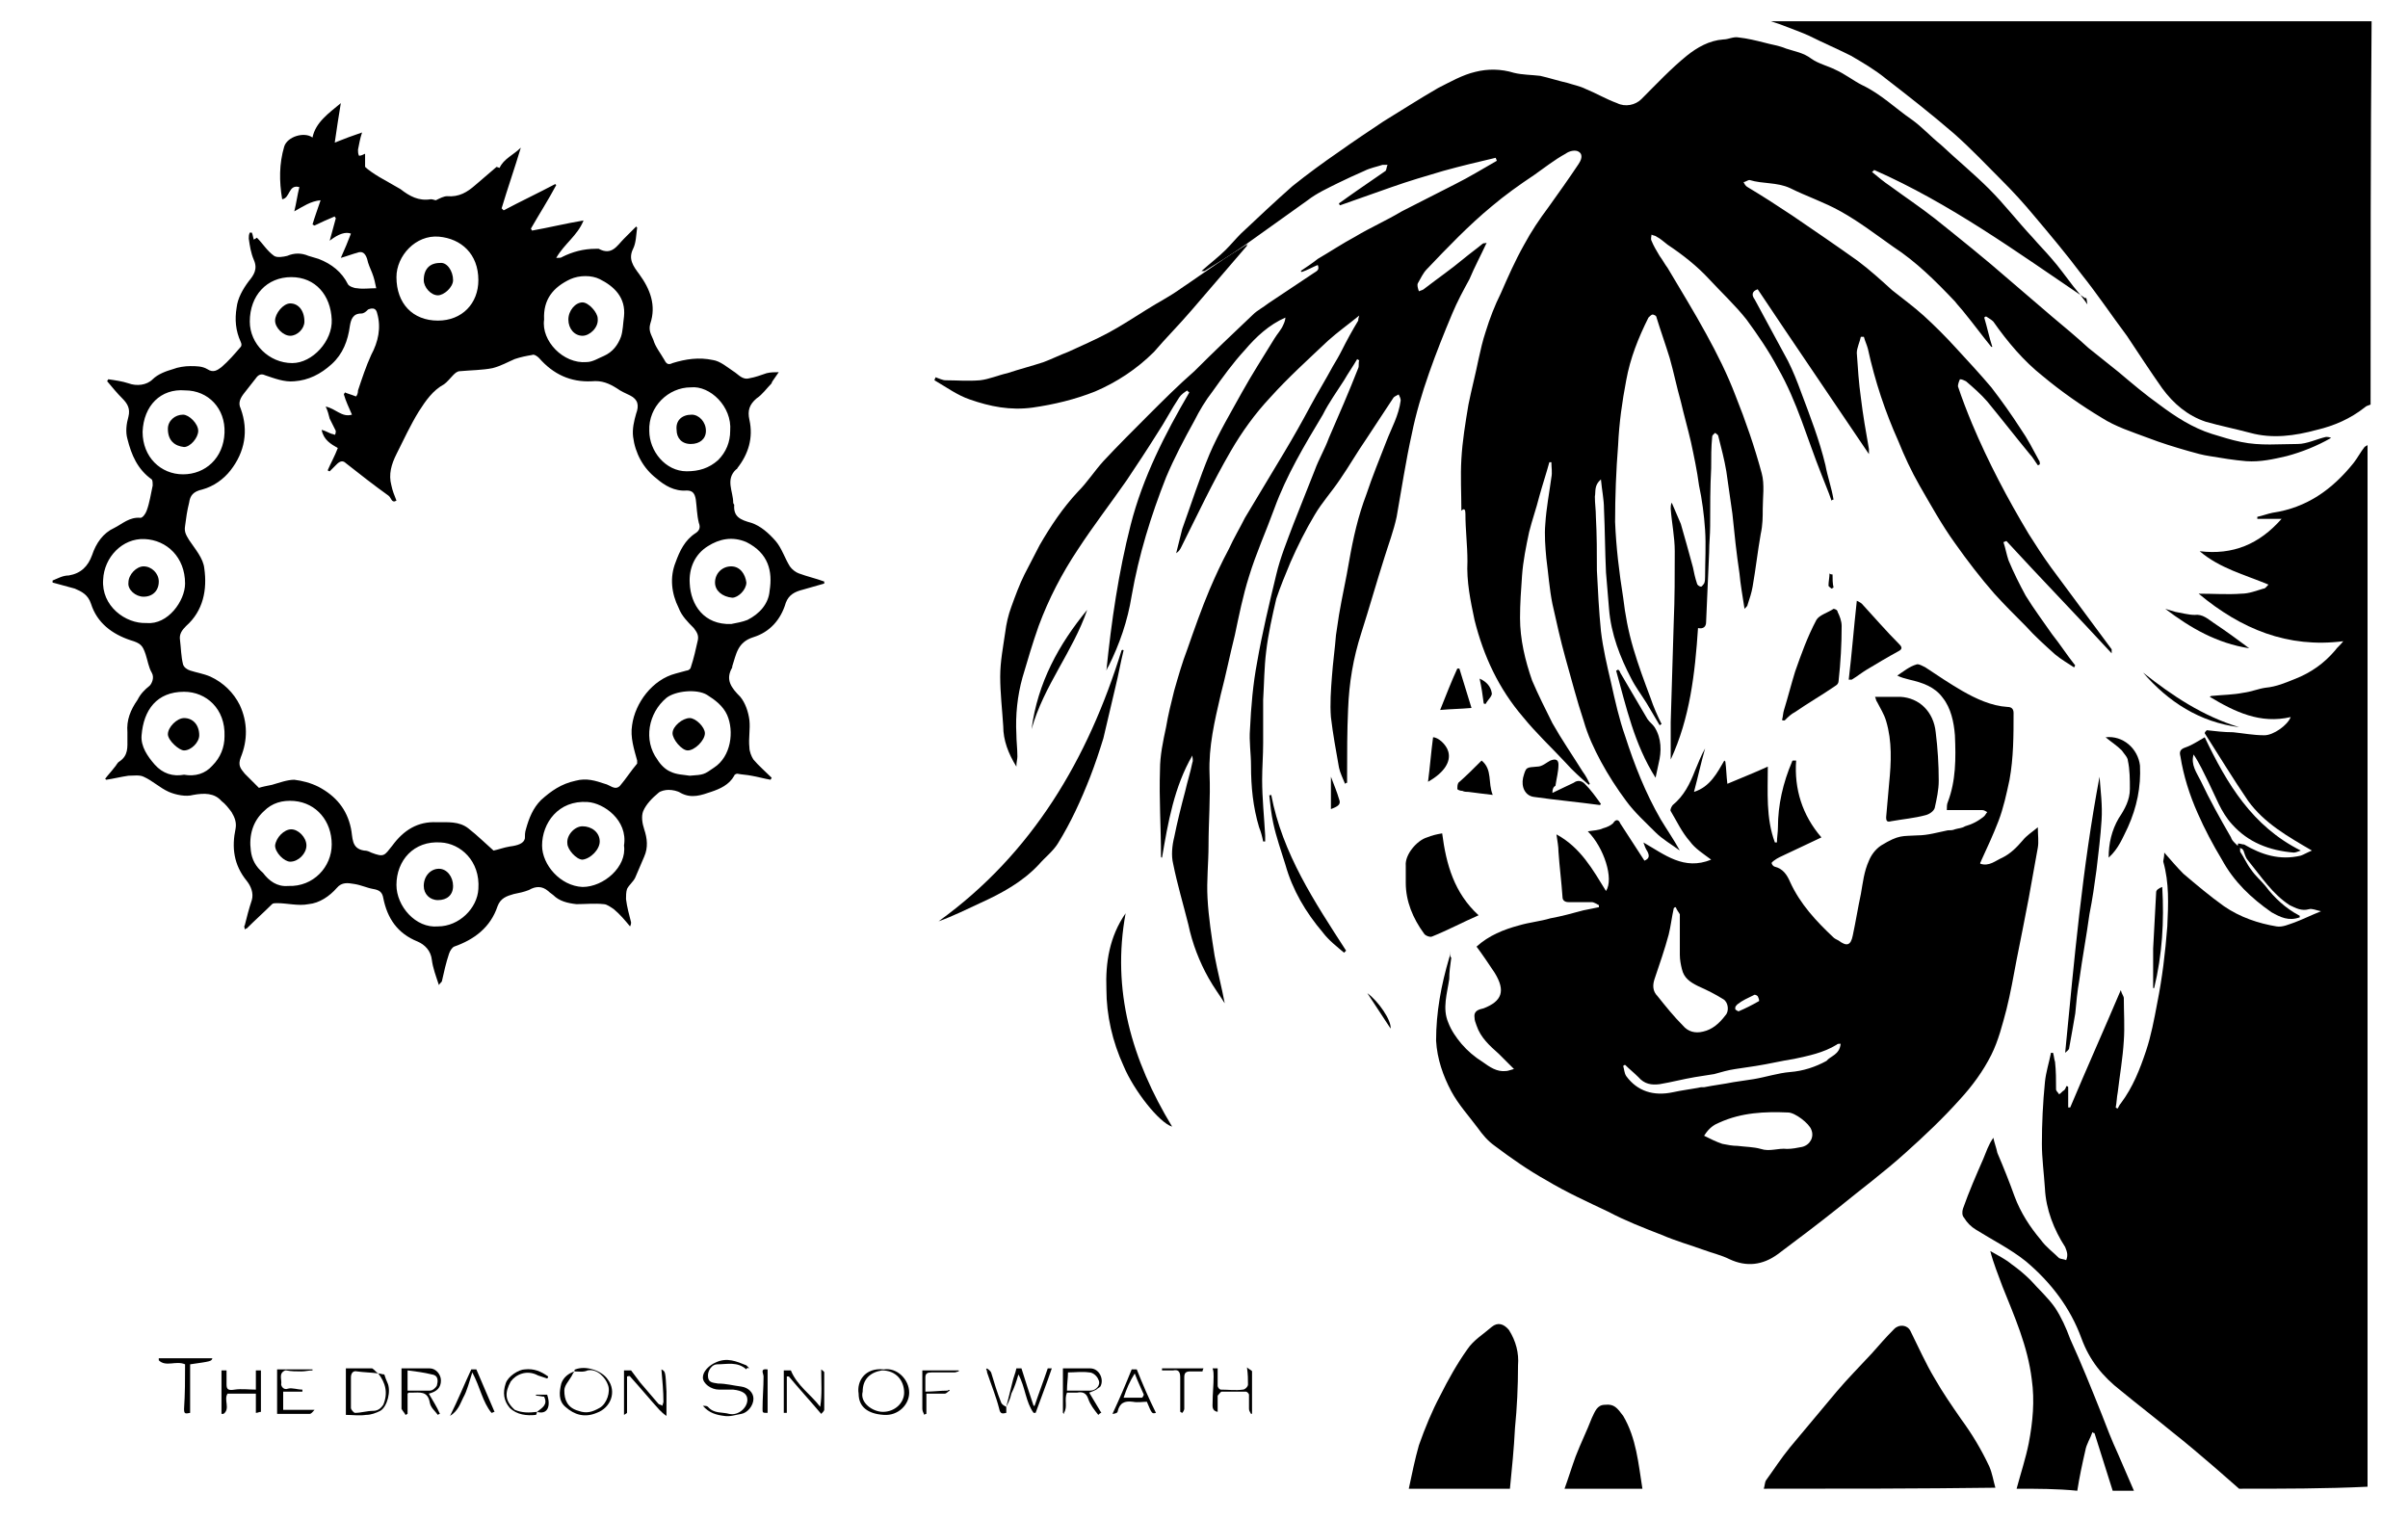 <?xml version="1.0" encoding="utf-8"?>
<!-- Generator: Adobe Illustrator 24.0.2, SVG Export Plug-In . SVG Version: 6.00 Build 0)  -->
<svg version="1.1" id="Слой_1" xmlns="http://www.w3.org/2000/svg" xmlns:xlink="http://www.w3.org/1999/xlink" x="0px" y="0px"
	 viewBox="0 0 238.1 150.2" style="enable-background:new 0 0 238.1 150.2;" xml:space="preserve">
<g>
	<path d="M221.4,147.2c-0.8-0.7-1.6-1.4-2.4-2.1c-1.4-1.2-2.8-2.4-4.2-3.5c-1.7-1.4-3.4-2.7-5.1-4.1c-1.8-1.4-3.1-3-3.9-5.2
		c-1.1-3-3-5.5-5.5-7.6c-1.5-1.2-3.3-2.1-4.9-3.1c-0.5-0.3-0.9-0.7-1.2-1.2c-0.2-0.2-0.2-0.6-0.1-0.9c0.6-1.7,1.3-3.3,2-4.9
		c0.3-0.7,0.5-1.4,1-2.1c0.1,0.5,0.3,1,0.4,1.5c0.6,1.4,1.2,2.9,1.7,4.3c0.6,1.6,1.5,3,2.6,4.3c0.5,0.7,1.2,1.2,1.8,1.8
		c0.2,0.1,0.5,0.1,0.7,0.2c0.2-0.5,0.1-0.8-0.1-1.3c-1.1-1.7-1.9-3.7-2-5.8c-0.1-1.5-0.3-3-0.3-4.4c0-2,0.1-4.1,0.3-6.1
		c0.1-1,0.4-1.9,0.6-2.9c0.1,0,0.2,0,0.2,0c0.1,0.3,0.1,0.6,0.2,0.9c0.1,0.9,0.1,1.8,0.1,2.7c0,0.2,0.2,0.3,0.3,0.5
		c0.2-0.1,0.3-0.3,0.5-0.4c0.1-0.1,0.2-0.3,0.2-0.4c0.1,0,0.2,0,0.2,0.1c0,0.7,0,1.3,0,2c0.1,0,0.1,0,0.2,0c1.6-3.8,3.3-7.6,5-11.6
		c0.1,0.4,0.3,0.6,0.3,0.8c0,1.4,0.1,2.8,0,4.2c-0.1,1.7-0.4,3.4-0.6,5.1c-0.1,0.5-0.1,1-0.2,1.5c0,0,0.1,0.1,0.2,0.1
		c0.1-0.2,0.2-0.4,0.3-0.5c1.2-1.6,1.9-3.4,2.5-5.2c0.5-1.5,0.8-3.1,1.1-4.7c0.5-2.5,0.8-5,1-7.6c0.1-2.2,0.2-4.3-0.4-6.4
		c0-0.2,0.1-0.4,0.1-0.9c0.7,0.8,1.3,1.5,1.9,2.1c1.3,1.1,2.6,2.2,4,3.2c1.6,1.1,3.4,1.7,5.2,2c0.6,0.1,1.2-0.2,1.8-0.4
		c0.8-0.3,1.6-0.7,2.6-1.1c-0.5-0.1-0.9-0.3-1.2-0.2c-0.7,0.2-1.3-0.1-1.9-0.4c-1.7-1.1-2.8-2.8-4.1-4.4c-0.2-0.2-0.3-0.5-0.4-0.8
		c-0.1-0.4-0.3-0.5-0.7-0.4l0,0c0-0.2,0.1-0.3,0.1-0.5c0.2,0,0.4,0.1,0.6,0.1c1.7,1,3.5,1.6,5.6,1.1c0.3-0.1,0.6-0.3,1.1-0.5
		c-2.4-1.4-4.7-2.7-6.3-4.9c-1.5-2.2-2.9-4.5-4.3-6.7c0-0.1,0.1-0.2,0.2-0.3c0.9,0.1,1.7,0.2,2.6,0.2c1,0.1,2,0.3,3.1,0.3
		c0.9,0,2.3-1,2.6-1.8c-3,0.7-5.5-0.5-8-2c0.1-0.1,0.2-0.1,0.3-0.1c1-0.1,2-0.1,3-0.3c0.8-0.1,1.5-0.4,2.2-0.5c1.1-0.1,2-0.5,3-0.9
		c1.5-0.6,2.8-1.5,3.9-2.8c0.2-0.3,0.5-0.5,0.8-0.9c-5.5,0.7-10.1-1.2-14.3-4.7c1.5,0,2.9,0.1,4.2,0c0.8,0,1.5-0.3,2.2-0.5
		c0.2,0,0.3-0.2,0.5-0.4c-2.4-1-4.8-1.6-6.8-3.3c3.3,0.4,5.9-0.7,8.1-3.2c-0.8,0-1.6,0-2.4,0c0-0.1,0-0.1,0-0.2
		c0.5-0.1,1-0.3,1.5-0.4c3.4-0.5,5.9-2.3,8-4.9c0.4-0.5,0.7-1.1,1.1-1.6c0.1-0.1,0.2-0.1,0.3-0.2c0,34.3,0,68.6,0,103
		C230,147.2,225.7,147.2,221.4,147.2z"/>
	<path d="M234.4,40c-0.2,0.1-0.4,0.1-0.6,0.3c-1.4,1.1-3,1.8-4.7,2.2c-2.2,0.6-4.4,0.9-6.6,0.3c-1.5-0.4-3-0.7-4.4-1.1
		c-1.8-0.6-3.2-1.8-4.3-3.3c-1.2-1.7-2.3-3.4-3.5-5.2c-1.5-2-2.9-4.1-4.5-6.1c-1.5-2-3.1-3.9-4.7-5.8c-1-1.2-2-2.3-3.1-3.4
		c-1.6-1.6-3.1-3.2-4.8-4.7c-2.2-1.9-4.5-3.7-6.7-5.4c-1.1-0.9-2.3-1.6-3.5-2.3c-1.4-0.7-2.8-1.3-4.2-2c-0.9-0.4-1.8-0.7-2.8-1.1
		c-0.3-0.1-0.6-0.2-0.9-0.3c19.8,0,39.6,0,59.4,0C234.4,14.9,234.4,27.5,234.4,40z"/>
	<path d="M174.4,147.2c0.1-0.3,0.1-0.6,0.2-0.8c0.8-1.1,1.5-2.2,2.4-3.3c1.5-1.8,3.1-3.7,4.6-5.5c1.1-1.3,2.3-2.5,3.5-3.8
		c0.7-0.8,1.4-1.6,2.2-2.4c0.5-0.5,1.3-0.4,1.6,0.2c0.8,1.6,1.5,3.2,2.4,4.7c0.8,1.4,1.7,2.7,2.6,4c1.1,1.5,2,3,2.8,4.7
		c0.3,0.7,0.4,1.4,0.6,2.1C189.7,147.2,182.1,147.2,174.4,147.2z"/>
	<path d="M199.4,147.2c0.4-1.5,0.9-3,1.2-4.5c0.4-2.1,0.6-4.2,0.3-6.3c-0.4-3.3-1.7-6.2-2.9-9.2c-0.4-1.1-0.9-2.3-1.2-3.5
		c0.7,0.4,1.5,0.8,2.1,1.3c0.7,0.5,1.3,1,1.9,1.6c0.8,0.9,1.7,1.7,2.4,2.7c0.6,0.9,1.1,2,1.5,3.1c1.1,2.4,2.1,4.9,3.1,7.4
		c0.5,1.3,1,2.6,1.6,3.9c0.5,1.2,1.1,2.5,1.6,3.7c-0.7,0-1.4,0-2.1,0c-0.6-1.9-1.2-3.8-1.8-5.7c-0.1,0-0.1,0-0.2-0.1
		c-0.2,0.6-0.6,1.2-0.7,1.8c-0.3,1.3-0.6,2.7-0.8,4C203.4,147.2,201.4,147.2,199.4,147.2z"/>
	<path d="M139.3,147.2c0.3-1.4,0.6-2.9,1-4.3c0.6-1.7,1.3-3.4,2.1-4.9c0.8-1.6,1.7-3.2,2.7-4.6c0.6-0.9,1.6-1.5,2.4-2.2
		c0.6-0.5,1.2-0.3,1.7,0.3c0.7,1.1,1,2.3,0.9,3.5c0,2.1-0.1,4.2-0.3,6.2c-0.1,2-0.3,4-0.5,6C146,147.2,142.7,147.2,139.3,147.2z"/>
	<path d="M154.7,147.2c0.4-1.1,0.7-2.1,1.1-3.2c0.5-1.3,1.1-2.5,1.6-3.8c0.3-0.6,0.5-1.3,1.3-1.3c0.9-0.1,1.2,0.3,1.8,1.1
		c1.3,2.2,1.5,4.7,1.9,7.2C159.8,147.2,157.3,147.2,154.7,147.2z"/>
	<path d="M206.2,29.5c-6.8-4.6-13.4-9.4-20.9-12.7c0,0.1-0.1,0.1-0.2,0.2c0.6,0.5,1.2,1,1.8,1.4c1.5,1.1,3,2.1,4.4,3.2
		c2.5,2,5,4,7.4,6.1c1.4,1.2,2.8,2.4,4.2,3.6c1.2,1,2.4,2,3.6,3.1c1,0.8,2,1.6,3,2.4c1.3,1.1,2.6,2.2,4,3.2c1.6,1.2,3.3,2.3,5.2,2.9
		c1,0.3,1.9,0.6,2.9,0.8c1.9,0.4,3.8,0.2,5.6,0.2c0.9,0,1.9-0.5,2.8-0.7c0.1,0,0.3,0,0.5,0.1c-1.4,0.8-2.9,1.4-4.4,1.8
		c-1.3,0.3-2.6,0.6-4,0.5c-1.2-0.1-2.4-0.3-3.6-0.5c-0.7-0.1-1.4-0.3-2.1-0.5c-1.4-0.4-2.7-0.8-4-1.3c-1.6-0.6-3.2-1.1-4.6-2
		c-2-1.2-4-2.6-5.8-4.1c-1.9-1.5-3.5-3.4-4.9-5.4c-0.2-0.2-0.4-0.3-0.7-0.5c-0.1,0-0.1,0-0.2,0.1c0.3,1,0.5,2,0.8,2.9
		c0,0-0.1,0-0.1,0c-0.9-1.1-1.7-2.2-2.6-3.3c-0.3-0.4-0.7-0.8-1-1.2c-1.9-2-3.8-3.9-6.1-5.4c-1.7-1.2-3.4-2.5-5.2-3.5
		c-1.6-0.9-3.4-1.5-5-2.3c-1.3-0.6-2.7-0.4-4-0.8c-0.2,0-0.4,0.2-0.6,0.2c0.1,0.2,0.2,0.4,0.4,0.5c1.5,0.9,2.9,1.8,4.4,2.8
		c2.2,1.5,4.4,3,6.5,4.5c1.2,0.9,2.3,1.9,3.4,2.9c1,0.8,2.1,1.6,3.1,2.5c1.1,1,2.2,2.1,3.2,3.2c1.2,1.3,2.4,2.6,3.5,3.9
		c1,1.3,2,2.7,2.9,4.1c0.7,1,1.2,2,1.8,3.1c0.1,0.1,0.1,0.3,0.1,0.4c0,0-0.1,0.1-0.2,0.1c-0.3-0.4-0.5-0.8-0.8-1.1
		c-1.4-1.7-2.8-3.5-4.2-5.2c-0.6-0.7-1.4-1.4-2.1-2c-0.2-0.1-0.4-0.2-0.6-0.2c-0.1,0.2-0.2,0.5-0.2,0.7c0.4,1.2,0.9,2.5,1.4,3.7
		c1.6,3.8,3.5,7.4,5.6,10.9c0.7,1.1,1.4,2.2,2.2,3.3c2,2.7,4,5.4,6,8.1c0,0,0,0.1,0,0.4c-3.5-3.8-7-7.4-10.4-11.1
		c-0.1,0-0.2,0.1-0.3,0.1c0.2,0.6,0.3,1.2,0.5,1.8c0.5,1.2,1.1,2.4,1.7,3.5c0.8,1.3,1.7,2.5,2.6,3.8c0.8,1,1.5,2.1,2.3,3.1
		c0,0-0.1,0.1-0.1,0.2c-0.6-0.4-1.3-0.8-1.9-1.3c-1-0.9-2-1.8-2.9-2.8c-1.1-1.1-2.1-2.1-3.1-3.2c-1.4-1.6-2.7-3.3-3.9-5
		c-1.3-1.8-2.4-3.8-3.5-5.7c-0.8-1.4-1.5-2.9-2.1-4.4c-1.3-2.9-2.3-5.9-3-9.1c-0.1-0.4-0.3-0.8-0.4-1.2c-0.1,0-0.2,0-0.3,0
		c-0.1,0.5-0.4,1.1-0.4,1.6c0.1,1.5,0.2,3,0.4,4.4c0.2,1.7,0.5,3.4,0.8,5.1c0,0.1,0,0.2,0,0.5c-3.7-5.5-7.4-10.9-11-16.3
		c-0.6,0.2-0.6,0.6-0.3,1c1.1,2,2.2,4.1,3.3,6.1c0.5,1,0.9,2,1.3,3.1c0.9,2.4,1.8,4.7,2.4,7.2c0.2,1.1,0.6,2.2,0.8,3.4
		c-0.1,0-0.1,0-0.2,0.1c-0.3-0.9-0.7-1.8-1-2.6c-1.4-3.5-2.4-7.2-4.3-10.5c-0.9-1.7-2-3.3-3.1-4.8c-1.1-1.4-2.5-2.7-3.7-4
		c-1.2-1.3-2.6-2.4-4.1-3.4c-0.4-0.3-0.7-0.6-1.1-0.8c-0.1-0.1-0.3-0.1-0.5-0.2c0,0.2-0.1,0.4,0,0.6c0.2,0.5,0.5,1,0.8,1.5
		c0.3,0.4,0.5,0.8,0.8,1.2c1.3,2.2,2.6,4.3,3.8,6.5c1.1,2,2.1,4,2.9,6.1c1,2.5,1.9,5.1,2.6,7.7c0.3,1.1,0.1,2.4,0.1,3.5
		c0,0.8,0,1.6-0.2,2.5c-0.3,1.7-0.5,3.5-0.8,5.2c-0.1,0.6-0.3,1.2-0.5,1.8c0,0.1-0.1,0.2-0.3,0.4c-0.2-1.3-0.4-2.4-0.5-3.5
		c-0.3-2-0.5-3.9-0.7-5.9c-0.2-1.4-0.4-2.8-0.6-4.2c-0.2-1.2-0.5-2.3-0.8-3.5c0-0.1-0.2-0.2-0.3-0.3c-0.1,0.1-0.3,0.2-0.3,0.4
		c-0.1,1-0.1,2-0.1,3.1c-0.1,1.9-0.1,3.8-0.1,5.7c0,0.9-0.1,1.7-0.1,2.6c-0.1,2.3-0.2,4.6-0.3,6.9c0,0.5-0.3,0.7-0.8,0.6
		c-0.3,4.5-0.8,8.9-2.7,13c0-1.2,0-2.5,0-3.7c0.1-3.3,0.2-6.6,0.3-9.9c0.1-2.3,0.1-4.6,0.1-7c0-1.4-0.3-2.8-0.4-4.2
		c0-0.2,0-0.4,0.1-0.6c0.3,0.7,0.6,1.4,0.9,2.1c0.4,1.4,0.8,2.8,1.2,4.3c0.1,0.5,0.2,1,0.4,1.6c0,0.1,0.2,0.3,0.4,0.3
		c0.1,0,0.2-0.2,0.3-0.3c0.1-0.2,0.1-0.5,0.1-0.7c0-1.5,0.1-3.1,0-4.6c-0.1-1.5-0.3-3-0.6-4.4c-0.2-1.5-0.5-2.9-0.8-4.3
		c-0.3-1.3-0.7-2.7-1-4c-0.4-1.4-0.7-2.9-1.1-4.3c-0.4-1.3-0.9-2.7-1.3-4c0-0.2-0.3-0.3-0.4-0.3c-0.1,0-0.3,0.2-0.4,0.3
		c-1,2-1.8,4-2.2,6.2c-0.4,2.1-0.7,4.2-0.8,6.4c-0.2,2.5-0.3,5.1-0.3,7.6c0.1,2.5,0.4,5,0.8,7.5c0.2,1.7,0.5,3.3,1,5
		c0.5,1.7,1.1,3.3,1.7,4.9c0.3,0.9,0.7,1.8,1.1,2.6c-0.1,0-0.1,0.1-0.2,0.1c-0.4-0.7-0.9-1.5-1.3-2.2c-0.5-0.8-1.1-1.6-1.5-2.4
		c-1.1-2.1-2-4.4-2.2-6.9c-0.1-1.2-0.2-2.4-0.3-3.6c-0.1-2.1-0.1-4.2-0.2-6.3c0-0.9-0.2-1.8-0.3-2.9c-0.7,0.6-0.5,1.2-0.6,1.7
		c0,0.7,0.1,1.3,0.1,2c0.1,1.8,0.1,3.6,0.1,5.3c0.1,2,0.2,4,0.4,6c0.2,1.7,0.6,3.4,1,5.1c0.4,1.8,0.8,3.6,1.4,5.3
		c0.9,2.8,2,5.6,3.5,8.2c0.6,1,1.3,2,1.9,3.1c-0.8-0.6-1.7-1.1-2.4-1.8c-1-1-2.1-2-2.9-3.1c-0.9-1.2-1.8-2.6-2.5-3.9
		c-0.7-1.3-1.3-2.6-1.7-4c-0.7-2.1-1.2-4.1-1.8-6.2c-0.5-1.8-0.9-3.6-1.3-5.4c-0.3-1.5-0.4-3-0.6-4.5c-0.1-1.1-0.2-2.3-0.1-3.4
		c0.1-1.6,0.4-3.1,0.6-4.6c0.1-0.5,0-1,0-1.5c-0.1,0-0.1,0-0.2,0c-0.3,1.1-0.7,2.3-1,3.4c-0.3,1.2-0.7,2.3-1,3.5
		c-0.3,1.4-0.6,2.9-0.7,4.3c-0.1,1.4-0.2,2.8-0.2,4.2c0,2.1,0.5,4.2,1.2,6.2c0.6,1.4,1.3,2.8,2,4.2c0.9,1.6,2,3.2,3,4.8
		c0.3,0.4,0.5,0.8,0.7,1.2c0,0-0.1,0.1-0.1,0.1c-0.8-0.7-1.6-1.4-2.3-2.2c-1.4-1.5-2.9-2.9-4.2-4.5c-2.4-2.8-3.9-6-4.8-9.6
		c-0.4-1.9-0.8-3.8-0.7-5.8c0-1.6-0.2-3.1-0.2-4.7c0-0.4-0.1-0.6-0.4-0.3c0-1.7-0.1-3.4,0-5.1c0.1-1.8,0.4-3.6,0.7-5.4
		c0.3-1.5,0.7-3,1-4.5c0.2-0.9,0.4-1.8,0.7-2.7c0.4-1.3,0.9-2.6,1.5-3.8c0.7-1.6,1.4-3.2,2.3-4.8c0.7-1.3,1.5-2.5,2.4-3.7
		c1-1.4,2-2.8,3-4.3c0.2-0.3,0.5-0.9,0-1.2c-0.3-0.2-0.9-0.1-1.3,0.2c-1.1,0.6-2.1,1.4-3.1,2.1c-1.5,1-2.9,2-4.2,3.1
		c-2.3,1.9-4.4,4.1-6.4,6.2c-0.4,0.4-0.6,0.9-0.9,1.4c-0.1,0.2,0,0.5,0.1,0.8c0.2-0.1,0.4-0.1,0.6-0.3c1.3-1,2.6-1.9,3.8-2.9
		c0.6-0.5,1.3-1,1.9-1.5c0.1-0.1,0.2,0,0.4-0.1c-0.6,1.3-1.2,2.4-1.7,3.6c-0.6,1.1-1.2,2.2-1.7,3.4c-0.8,1.9-1.6,3.9-2.3,5.9
		c-0.7,2-1.3,4-1.7,6c-0.6,2.7-1,5.4-1.5,8.2c-0.3,1.4-0.8,2.7-1.2,4c-0.8,2.5-1.5,5-2.3,7.5c-0.8,2.5-1.2,4.9-1.3,7.5
		c-0.1,2.2-0.1,4.4-0.1,6.6c0,0.2,0,0.5,0,0.7c-0.1,0-0.1,0-0.2,0.1c-0.2-0.5-0.5-1.1-0.6-1.6c-0.3-1.7-0.6-3.3-0.8-5
		c-0.1-1.3,0-2.7,0.1-4c0.1-1.4,0.3-2.8,0.4-4.1c0.1-0.7,0.2-1.3,0.3-2c0.3-1.8,0.7-3.5,1-5.3c0.4-2.3,0.9-4.5,1.7-6.6
		c0.6-1.8,1.3-3.5,2-5.3c0.5-1.3,1.2-2.5,1.4-4c0-0.2-0.1-0.4-0.2-0.6c-0.2,0.1-0.4,0.2-0.5,0.3c-0.9,1.4-1.8,2.7-2.7,4.1
		c-0.9,1.3-1.7,2.7-2.6,4c-0.8,1.2-1.8,2.3-2.5,3.5c-0.9,1.5-1.7,3.1-2.4,4.7c-0.5,1.2-1,2.4-1.4,3.6c-0.4,1.7-0.8,3.5-1,5.2
		c-0.2,1.6-0.2,3.2-0.3,4.8c0,1.4,0,2.9,0,4.3c0,1.2-0.1,2.4-0.1,3.6c0,1.8,0.2,3.7,0.3,5.5c0,0.2,0,0.4,0,0.6c-0.1,0-0.1,0-0.2,0
		c-0.1-0.5-0.2-0.9-0.4-1.4c-0.6-2-0.8-4-0.8-6.1c0-1.2-0.2-2.4-0.1-3.6c0.1-2.2,0.3-4.5,0.7-6.6c0.5-2.9,1.2-5.8,1.9-8.7
		c0.4-1.7,1.1-3.4,1.7-5c0.7-1.8,1.4-3.5,2.1-5.3c0.4-1.1,1-2.1,1.4-3.2c1-2.3,2-4.6,2.9-6.9c0.1-0.2,0-0.5,0.1-0.8
		c-0.1,0-0.1,0-0.2-0.1c-0.4,0.7-0.9,1.4-1.3,2.1c-0.7,1.1-1.5,2.2-2.1,3.4c-1.8,3-3.6,6-4.8,9.3c-0.8,2.2-1.8,4.4-2.5,6.7
		c-0.6,1.9-1,3.9-1.4,5.8c-0.5,2-0.9,4-1.4,5.9c-0.6,2.6-1.2,5.1-1.1,7.8c0.1,2.4-0.1,4.7-0.1,7.1c0,1.7-0.2,3.5-0.1,5.2
		c0.1,1.9,0.4,3.8,0.7,5.7c0.3,1.6,0.7,3.1,1,4.7c-0.5-0.8-1.1-1.6-1.6-2.5c-0.9-1.6-1.6-3.4-2-5.3c-0.5-2-1.1-4-1.5-6
		c-0.2-0.8-0.1-1.8,0.1-2.6c0.3-1.5,0.7-3.1,1.1-4.6c0.2-0.9,0.5-1.8,0.7-2.8c0.1-0.2,0-0.5,0-0.7c-1.8,3.1-2.4,6.6-3,10.1
		c-0.1,0-0.1-0.1-0.1-0.1c0-2.9-0.2-5.7-0.1-8.6c0-1.4,0.3-2.8,0.6-4.2c0.2-1.2,0.5-2.4,0.8-3.6c0.4-1.4,0.8-2.8,1.3-4.1
		c0.7-2,1.4-4,2.2-5.9c0.6-1.4,1.2-2.7,1.9-4c0.5-1.1,1.1-2.1,1.6-3.1c1.3-2.2,2.6-4.3,3.9-6.5c0.9-1.5,1.8-3.1,2.6-4.6
		c0.7-1.3,1.5-2.6,2.2-3.9c0.3-0.5,0.6-1,0.9-1.6c0.5-1,1-1.9,1.6-2.9c0-0.1,0-0.2,0.1-0.5c-1.1,0.9-2.1,1.6-3.1,2.5
		c-1.9,1.8-3.9,3.6-5.7,5.6c-1.5,1.6-2.8,3.4-3.9,5.3c-1.8,3.1-3.3,6.3-4.9,9.5c-0.1,0.2-0.2,0.4-0.5,0.6c0.2-0.8,0.4-1.6,0.6-2.4
		c0.9-2.5,1.7-5,2.7-7.4c0.9-2.1,2.1-4.1,3.2-6.1c1-1.8,2.1-3.5,3.2-5.3c0.3-0.5,0.7-0.9,0.9-1.4c0.1-0.2,0.2-0.5,0.2-0.7
		c-1.6,0.7-2.9,1.9-4,3.2c-1.2,1.3-2.2,2.7-3.2,4.1c-0.7,0.9-1.3,1.9-1.8,2.9c-1,1.8-2,3.7-2.8,5.6c-1.5,3.8-2.7,7.7-3.4,11.7
		c-0.4,2.5-1.2,4.8-2.3,7c-0.1,0.1-0.1,0.2-0.2,0.4c0.5-4.9,1.2-9.7,2.4-14.4c1.2-4.7,3.4-9,5.8-13.1c-0.1-0.1-0.2-0.1-0.2-0.2
		c-0.3,0.2-0.6,0.4-0.8,0.7c-0.8,1.2-1.4,2.4-2.2,3.6c-1,1.6-2,3.1-3,4.6c-1.6,2.3-3.3,4.5-4.8,6.8c-1.6,2.4-2.9,4.9-3.9,7.6
		c-0.6,1.7-1.1,3.4-1.6,5.1c-0.5,1.8-0.7,3.7-0.6,5.6c0,0.7,0.1,1.4,0.1,2.2c0,0.3-0.1,0.5-0.1,1c-0.8-1.3-1.3-2.6-1.3-4
		c-0.1-1.6-0.3-3.3-0.3-4.9c0-1.5,0.3-3,0.5-4.4c0.1-0.8,0.3-1.7,0.6-2.5c0.4-1.1,0.8-2.2,1.3-3.2c0.5-1,1-1.9,1.5-2.9
		c1.1-1.9,2.3-3.7,3.8-5.3c0.9-0.9,1.6-2,2.5-3c1.4-1.5,2.9-3,4.4-4.5c1.5-1.5,3-3,4.6-4.4c1.9-1.9,3.9-3.8,5.8-5.6
		c0.4-0.4,1-0.7,1.5-1.1c1.5-1,3-2,4.5-3c0.3-0.2,0.6-0.3,0.4-0.8c-0.5,0.2-1,0.5-1.6,0.7c0,0,0-0.1-0.1-0.1
		c0.6-0.4,1.2-0.8,1.7-1.2c1.2-0.7,2.4-1.5,3.7-2.2c1.5-0.9,3.1-1.6,4.6-2.5c1.8-0.9,3.5-1.8,5.3-2.7c1.4-0.7,2.7-1.5,4.1-2.3
		c0-0.1-0.1-0.2-0.1-0.3c-1.7,0.4-3.4,0.8-5.2,1.3c-1.7,0.5-3.4,1-5.1,1.6c-1.7,0.6-3.4,1.2-5.1,1.8c0,0-0.1-0.1-0.1-0.2
		c0.6-0.4,1.1-0.8,1.7-1.2c1-0.7,1.9-1.3,2.9-2c0.1-0.1,0.1-0.4,0.2-0.6c-0.2,0-0.3,0-0.5,0c-0.6,0.2-1.2,0.3-1.8,0.6
		c-0.9,0.4-1.8,0.8-2.6,1.2c-1,0.5-2.1,1-3,1.7c-2.1,1.5-4.2,3-6.3,4.5c-1.3,0.9-2.6,1.7-3.9,2.5c0,0-0.1,0-0.3,0
		c0.9-0.8,1.7-1.4,2.4-2.1c0.5-0.5,1-1.1,1.5-1.6c1.7-1.6,3.4-3.2,5.1-4.7c1.5-1.2,3-2.3,4.6-3.4c1.4-1,2.9-2,4.4-3
		c1.8-1.1,3.5-2.2,5.4-3.3c1.2-0.6,2.4-1.3,3.7-1.6c1.2-0.3,2.5-0.3,3.8,0.1c0.8,0.2,1.8,0.2,2.6,0.3c0.9,0.2,1.8,0.5,2.7,0.7
		c0.6,0.2,1.2,0.3,1.8,0.6c1,0.4,2,1,3.1,1.4c0.8,0.4,1.8,0.2,2.4-0.4c1.5-1.5,2.9-3,4.5-4.3c1-0.8,2.2-1.5,3.6-1.6
		c0.5,0,1-0.3,1.5-0.2c0.9,0.1,1.7,0.3,2.5,0.5c0.7,0.2,1.5,0.3,2.2,0.6c0.9,0.3,1.7,0.4,2.5,1c0.7,0.5,1.6,0.7,2.4,1.1
		c0.9,0.4,1.8,1.1,2.6,1.5c1.9,0.9,3.3,2.3,4.9,3.4c1,0.7,1.9,1.7,2.9,2.5c1.6,1.5,3.3,2.9,4.8,4.4c1.5,1.5,2.8,3.2,4.3,4.8
		c0.6,0.7,1.2,1.3,1.8,2c0.8,0.9,1.5,1.9,2.2,2.8c0.5,0.6,1,1.2,1.4,1.8C206.3,29.4,206.3,29.4,206.2,29.5z"/>
	<path d="M143.5,94.7c-0.1,0.7-0.2,1.4-0.2,2.1c-0.2,1.4-0.7,2.9-0.1,4.3c0.3,0.8,0.8,1.5,1.3,2.1c0.6,0.7,1.3,1.3,2.1,1.8
		c0.7,0.5,1.4,1,2.3,0.9c0.2,0,0.4-0.1,0.8-0.2c-0.6-0.6-1-1-1.5-1.5c-0.9-0.8-1.8-1.6-2.2-2.8c-0.1-0.3-0.2-0.5-0.2-0.8
		c-0.1-0.7,0.5-0.8,0.9-0.9c1.8-0.7,2.2-1.7,1.1-3.5c-0.6-0.9-1.2-1.8-1.8-2.6c1.2-1.1,2.7-1.7,4.2-2.1c1-0.3,2.1-0.4,3.1-0.7
		c1.1-0.2,2.2-0.5,3.3-0.8c0.5-0.1,1-0.2,1.5-0.3c0-0.1,0-0.2,0-0.2c-0.2-0.1-0.5-0.3-0.7-0.3c-0.8,0-1.5,0-2.3,0
		c-0.4,0-0.6-0.2-0.6-0.5c-0.1-1.5-0.3-3-0.4-4.5c0-0.5-0.1-1-0.2-1.7c2.4,1.3,3.6,3.5,4.9,5.6c0.8-1.2-0.2-4.3-1.8-5.9
		c0.6-0.1,1.1-0.1,1.5-0.3c0.4-0.1,0.8-0.3,1-0.5c0.3-0.5,0.6-0.3,0.7,0c0.8,1.2,1.6,2.5,2.4,3.7c0.5-0.2,0.5-0.5,0.3-0.9
		c-0.2-0.3-0.3-0.6-0.4-0.9c2.1,1.2,4,2.8,6.7,1.7c-0.8-0.6-1.6-1.1-2.1-1.8c-0.8-0.9-1.3-2-1.9-3c-0.1-0.1,0.1-0.5,0.2-0.6
		c1.1-0.9,1.7-2.1,2.2-3.4c0.3-0.7,0.6-1.5,1-2.2c-0.4,1.4-0.7,2.8-1.1,4.3c1.6-0.5,2.3-1.9,3-3.1c0,0,0.1,0.1,0.1,0.1
		c0.1,0.7,0.1,1.4,0.2,2.2c1.4-0.6,2.7-1.1,4-1.7c0,2.5-0.2,5.1,0.7,7.5c0.1,0,0.1,0,0.2,0c0-0.5,0.1-1,0.1-1.5
		c0-2.2,0.5-4.4,1.4-6.5c0-0.1,0.1-0.1,0.1-0.1c0.1,0,0.1,0,0.3,0c-0.2,2.8,0.6,5.4,2.5,7.6c-1.3,0.6-2.5,1.2-3.6,1.7
		c-0.4,0.2-0.7,0.3-1.1,0.6c-0.1,0.1-0.3,0.2-0.2,0.3c0,0.1,0.2,0.3,0.3,0.3c0.8,0.2,1.2,0.8,1.5,1.5c1,2.2,2.6,3.9,4.3,5.5
		c0.1,0.1,0.3,0.2,0.5,0.3c0.8,0.6,1.2,0.5,1.4-0.5c0.3-1.4,0.5-2.7,0.8-4.1c0.2-1.1,0.3-2.2,0.8-3.3c0.2-0.5,0.6-1.1,1.2-1.5
		c1.8-1.1,2.1-0.9,3.6-1c1,0,2-0.3,3-0.5c0.2,0,0.5,0,0.7-0.1c0.3-0.1,0.7-0.1,1-0.3c0.7-0.2,1.3-0.5,1.9-1c0.1-0.1,0.2-0.3,0.3-0.4
		c-0.2-0.1-0.3-0.2-0.5-0.2c-1.1,0-2.3,0-3.5,0c0-0.3,0-0.6,0.1-0.8c0.8-2.1,0.8-4.3,0.7-6.6c-0.1-1.3-0.4-2.7-1.2-3.7
		c-0.8-1.1-2-1.5-3.3-1.8c-0.4-0.1-0.8-0.2-1.2-0.4c0.6-0.4,1.2-0.9,1.9-1.1c0.2-0.1,0.7,0.2,0.9,0.3c1.2,0.8,2.4,1.6,3.6,2.3
		c1.4,0.8,2.9,1.5,4.5,1.6c0.4,0,0.6,0.2,0.6,0.6c0,2.2,0,4.4-0.4,6.6c-0.3,1.4-0.6,2.8-1.1,4.1c-0.5,1.3-1.1,2.6-1.7,3.9
		c0,0.1-0.1,0.1-0.1,0.3c0.9,0.3,1.5-0.3,2.2-0.6c0.8-0.4,1.4-1,2-1.7c0.4-0.5,0.9-0.8,1.5-1.3c0,0.8,0.1,1.4,0,2
		c-0.3,1.7-0.6,3.3-0.9,5c-0.4,2.1-0.8,4.1-1.2,6.1c-0.3,1.6-0.6,3.3-1,4.9c-0.4,1.5-0.8,3.1-1.5,4.5c-0.8,1.6-1.9,3.1-3.1,4.4
		c-1.7,1.9-3.5,3.6-5.4,5.3c-2.1,1.9-4.4,3.6-6.6,5.4c-2,1.6-4,3.1-6,4.6c-1.5,1.1-3.1,1.3-4.8,0.5c-0.8-0.4-1.7-0.6-2.5-0.9
		c-1.4-0.5-2.8-0.9-4.2-1.5c-1.8-0.7-3.6-1.4-5.3-2.3c-2.1-1-4.1-1.9-6.1-3.1c-1.8-1-3.5-2.2-5.1-3.4c-0.7-0.5-1.2-1.1-1.7-1.8
		c-0.9-1.2-1.9-2.3-2.6-3.6c-0.8-1.5-1.4-3.2-1.5-5c0-2.8,0.5-5.5,1.3-8.2c0.1-0.2,0.1-0.5,0.1-0.7
		C143.4,94.6,143.4,94.6,143.5,94.7z M165.7,89.7c-0.1,0-0.1,0-0.2,0.1c-0.2,0.9-0.3,1.8-0.5,2.6c-0.4,1.5-0.9,2.9-1.4,4.4
		c-0.2,0.6-0.2,1.2,0.3,1.7c0.8,1,1.6,2,2.5,2.9c0.5,0.6,1.2,0.8,2,0.6c0.9-0.2,1.6-0.8,2.2-1.6c0.4-0.4,0.3-1.3-0.2-1.6
		c-0.8-0.5-1.6-0.9-2.5-1.3c-0.8-0.4-1.4-0.8-1.6-1.7c-0.1-0.4-0.2-0.9-0.2-1.4c0-1.3,0-2.7,0-4C166,90.2,165.8,90,165.7,89.7z
		 M168.5,112.3c0.6,0.3,1.2,0.6,1.8,0.8c0.5,0.1,1,0.2,1.5,0.2c0.8,0.1,1.6,0.1,2.3,0.3c0.9,0.3,1.7-0.1,2.6,0c0.5,0,1-0.1,1.5-0.2
		c0.8-0.2,1.2-1,0.9-1.7c-0.2-0.6-1.6-1.7-2.3-1.7c-2.3-0.1-4.6,0-6.8,1C169.5,111.2,169,111.5,168.5,112.3z M182,103.2
		c-0.2,0-0.3,0-0.4,0.1c-1.3,0.8-2.8,1.1-4.2,1.4c-1.3,0.2-2.5,0.5-3.8,0.7c-0.7,0.1-1.3,0.2-2,0.3c-0.7,0.1-1.4,0.3-2.1,0.5
		c-0.6,0.1-1.3,0.2-1.9,0.3c-1.2,0.2-2.3,0.5-3.5,0.7c-0.8,0.1-1.5,0-2.1-0.7c-0.4-0.4-0.9-0.8-1.3-1.2c-0.1,0-0.1,0-0.2,0.1
		c0.1,0.3,0.1,0.7,0.3,1c1.1,1.5,2.7,2,4.6,1.6c0.9-0.2,1.8-0.3,2.8-0.5c0.1,0,0.2,0,0.3,0c1-0.2,1.9-0.3,2.9-0.5
		c0.7-0.1,1.3-0.2,2-0.3c1.2-0.2,2.4-0.6,3.6-0.7c1.3-0.1,2.5-0.5,3.6-1.1C181,104.4,181.9,104.3,182,103.2z M171.9,100
		c0.7-0.3,1.3-0.6,2-1c0.1,0,0-0.3-0.1-0.5c-0.1-0.1-0.3-0.2-0.4-0.1c-0.6,0.3-1.1,0.5-1.6,0.9c-0.1,0.1-0.3,0.3-0.2,0.4
		C171.5,99.8,171.7,99.9,171.9,100z"/>
	<path d="M76.3,37.9c-0.5,0.5-0.9,1.1-1.5,1.5c-0.7,0.6-0.9,1.2-0.7,2.1c0.4,1.8-0.1,3.4-1.2,4.8c0,0.1-0.1,0.1-0.1,0.1
		c-1.1,1-0.3,2.2-0.3,3.3c0,0.1,0.1,0.2,0.1,0.2c-0.1,1.2,0.6,1.5,1.7,1.8c0.9,0.3,1.7,1,2.4,1.8c0.6,0.7,0.9,1.7,1.4,2.5
		c0.2,0.3,0.6,0.6,0.9,0.7c0.8,0.3,1.7,0.5,2.5,0.8c0,0.1,0,0.2,0,0.2c-0.7,0.2-1.4,0.4-2.1,0.6c-0.8,0.2-1.4,0.5-1.7,1.3
		c-0.5,1.7-1.6,2.9-3.2,3.4c-1.6,0.5-1.7,1.7-2.1,2.9c0,0,0,0,0,0.1c-0.7,1.2-0.1,2,0.8,2.9c0.5,0.6,0.8,1.5,0.9,2.3
		c0.1,0.9-0.1,1.8,0,2.7c0,0.4,0.2,0.9,0.4,1.2c0.5,0.6,1.2,1.2,1.8,1.8c0,0.1-0.1,0.1-0.1,0.2c-0.6-0.1-1.3-0.3-1.9-0.4
		c-0.5-0.1-0.9-0.1-1.4-0.2c-0.1,0-0.3,0.1-0.3,0.2c-0.5,0.9-1.4,1.3-2.3,1.6c-0.9,0.3-1.9,0.7-3,0.1c-0.3-0.2-0.8-0.3-1.2-0.3
		c-0.3,0-0.8,0.1-1,0.3c-0.6,0.5-1.2,1.1-1.5,1.8c-0.2,0.5-0.1,1.2,0.1,1.8c0.3,0.9,0.4,1.8,0,2.7c-0.3,0.7-0.6,1.4-0.9,2.1
		c-0.2,0.4-0.6,0.7-0.8,1.1c-0.1,0.3-0.1,0.7-0.1,1c0.1,0.8,0.3,1.5,0.5,2.3c0,0.1,0,0.2-0.1,0.4c-0.5-0.6-1-1.2-1.6-1.7
		c-0.3-0.2-0.7-0.5-1-0.5c-0.9-0.1-1.8,0-2.7,0c-0.9-0.1-1.7-0.3-2.3-0.9c-0.1-0.1-0.3-0.2-0.5-0.4c-0.6-0.5-1.2-0.5-1.9-0.1
		c-0.5,0.2-1,0.3-1.5,0.4c-0.7,0.2-1.3,0.4-1.6,1.2c-0.7,2.1-2.3,3.3-4.3,4c-0.2,0.1-0.4,0.4-0.5,0.7c-0.3,0.9-0.5,1.8-0.7,2.7
		c0,0.1-0.2,0.2-0.3,0.4c-0.3-0.9-0.6-1.7-0.7-2.5c-0.1-0.9-0.7-1.5-1.4-1.8c-2-0.8-3-2.3-3.4-4.3c-0.1-0.6-0.4-0.8-1-0.9
		c-0.6-0.1-1.2-0.4-1.9-0.5c-0.6-0.1-1.2-0.2-1.7,0.4c-0.7,0.8-1.7,1.5-2.8,1.6c-1,0.2-2.1-0.1-3.1-0.1c-0.2,0-0.4,0-0.5,0.1
		c-0.8,0.8-1.7,1.6-2.5,2.4c0,0-0.1,0-0.2,0.1c0-0.2-0.1-0.3,0-0.4c0.2-0.8,0.4-1.6,0.7-2.5c0.2-0.7-0.1-1.4-0.5-1.9
		c-1.3-1.6-1.5-3.3-1.1-5.2c0.1-0.6-0.1-1.1-0.4-1.6c-0.3-0.4-0.6-0.8-1-1.1c-0.7-0.8-1.7-0.8-2.8-0.6c-0.7,0.2-1.7,0-2.4-0.3
		c-0.9-0.4-1.6-1.1-2.5-1.5c-0.4-0.2-1-0.1-1.5-0.1c-0.7,0.1-1.5,0.3-2.2,0.4c0,0-0.1-0.1-0.1-0.1c0.3-0.4,0.6-0.7,0.9-1.1
		c0.2-0.2,0.3-0.5,0.5-0.6c0.9-0.6,0.8-1.4,0.8-2.3c0-0.2,0-0.4,0-0.6c-0.1-1.2,0.3-2.2,1-3.2c0.3-0.6,0.7-1,1.2-1.4
		c0.2-0.2,0.5-0.8,0.2-1.3c-0.3-0.5-0.4-1.2-0.6-1.8c-0.3-0.9-0.5-1.1-1.5-1.4c-1.8-0.6-3.3-1.7-3.9-3.6c-0.3-0.9-0.9-1.2-1.6-1.5
		c-0.7-0.2-1.5-0.4-2.2-0.6c0-0.1,0-0.1,0-0.2c0.5-0.2,1-0.5,1.6-0.5c1.2-0.2,1.9-0.9,2.3-2c0.4-1.2,1.1-2.2,2.2-2.7
		c0.8-0.4,1.5-1.1,2.6-1c0.2,0,0.5-0.4,0.6-0.7c0.3-0.8,0.4-1.6,0.6-2.5c0-0.2,0-0.5-0.1-0.6c-1.4-1-2-2.4-2.4-4
		c-0.2-0.7-0.1-1.5,0.1-2.2c0.2-0.8-0.1-1.3-0.6-1.8c-0.5-0.5-1-1.1-1.5-1.7c0-0.1,0.1-0.1,0.1-0.2c0.7,0.1,1.4,0.2,2,0.4
		c0.8,0.3,1.8,0.2,2.4-0.4c0.5-0.5,1.3-0.8,2-1c0.5-0.2,1.2-0.3,1.7-0.3c0.6,0,1.2,0,1.7,0.3c0.6,0.4,1,0.1,1.4-0.2
		c0.7-0.6,1.3-1.3,1.9-2c0.1-0.1,0.1-0.3,0-0.5c-0.5-1.1-0.6-2.2-0.4-3.4c0.1-0.9,0.6-1.8,1.2-2.6c0.5-0.6,0.9-1.2,0.5-2.1
		c-0.3-0.7-0.4-1.4-0.5-2.1c0-0.2,0-0.4,0.1-0.6c0.1,0,0.1,0,0.2,0c0.1,0.2,0.1,0.4,0.2,0.7c0.1-0.1,0.2-0.1,0.3-0.2
		c0.6,0.6,1,1.3,1.7,1.8c0.3,0.2,0.9,0.1,1.3,0c0.7-0.3,1.4-0.3,2.1,0c0.3,0.1,0.7,0.2,1,0.3c1.3,0.5,2.3,1.3,2.9,2.5
		c0.1,0.2,0.6,0.4,0.9,0.4c0.6,0.1,1.2,0,1.9,0c-0.1-0.5-0.2-1-0.4-1.5c-0.2-0.5-0.4-0.9-0.5-1.4c-0.2-0.6-0.5-0.8-1-0.6
		c-0.4,0.1-0.9,0.3-1.6,0.5c0.4-0.9,0.7-1.6,1-2.4c-0.5-0.2-1.2,0-2.1,0.7c0.2-0.7,0.4-1.5,0.6-2.2c0-0.1-0.1-0.1-0.1-0.2
		c-0.7,0.3-1.4,0.6-2,0.9c-0.1,0-0.1-0.1-0.2-0.1c0.2-0.7,0.5-1.5,0.8-2.4c-1,0.1-1.7,0.6-2.6,1.1c0.2-0.8,0.3-1.6,0.5-2.4
		c-1.1-0.3-0.9,1.1-1.7,1.2c-0.3-1.8-0.3-3.5,0.2-5.2c0.3-1,2-1.5,2.8-0.9c0.3-1.5,1.6-2.4,2.8-3.4c-0.2,1.2-0.4,2.5-0.6,3.9
		c1-0.4,1.8-0.7,2.7-1c-0.2,0.6-0.3,1.2-0.4,1.7c0,0.2,0,0.4,0.1,0.6c0.2,0,0.4-0.1,0.6-0.2c0,0.4,0,0.7,0,1.3
		c0.3,0.3,0.9,0.7,1.4,1c0.7,0.4,1.4,0.8,2.1,1.2c0.9,0.7,1.8,1.2,3,1c0.2,0,0.4,0.1,0.5,0.1c0.4-0.2,0.8-0.4,1.1-0.4
		c1.2,0.1,2-0.4,2.8-1.1c0.7-0.6,1.4-1.2,2.1-1.8c0,0,0.3,0.1,0.3,0.1c0.4-0.9,1.4-1.3,2.1-2c-0.6,2-1.3,4-1.9,6
		c0.1,0.1,0.1,0.1,0.2,0.2c1.7-0.9,3.4-1.7,5.1-2.6c0,0,0.1,0.1,0.1,0.1c-0.8,1.5-1.7,2.9-2.5,4.3c0,0.1,0.1,0.1,0.1,0.2
		c1.7-0.3,3.3-0.7,5.1-1c-0.6,1.5-1.9,2.3-2.7,3.7c0.3,0,0.5,0,0.6-0.1c1-0.5,2.1-0.8,3.3-0.8c0.1,0,0.2,0,0.3,0
		c1.3,0.7,1.8-0.3,2.5-1c0.4-0.4,0.8-0.8,1.2-1.2c0,0,0.1,0.1,0.1,0.1c-0.1,0.7-0.1,1.5-0.4,2.1c-0.5,1,0,1.7,0.6,2.5
		c1.1,1.5,1.7,3.1,1.1,4.9c-0.2,0.7,0.1,1.1,0.3,1.6c0.2,0.7,0.7,1.3,1.1,2c0.2,0.4,0.4,0.5,0.8,0.3c1.3-0.4,2.6-0.6,4-0.3
		c0.7,0.1,1.4,0.7,2,1.1c0.5,0.3,0.9,0.9,1.6,0.7c0.6-0.1,1.1-0.3,1.7-0.5c0.4-0.1,0.8-0.1,1.2-0.1C76.3,37.8,76.3,37.8,76.3,37.9z
		 M35.2,39.2c0.1-0.1,0.2-0.3,0.2-0.6c0.4-1.2,0.8-2.4,1.3-3.5c0.7-1.3,1-2.7,0.6-4.1c-0.1-0.5-0.4-0.6-0.9-0.4
		C36.2,30.8,36,31,35.7,31c-0.8,0-1,0.6-1.1,1.2c-0.2,1.5-0.7,2.8-1.8,3.8c-1.1,1-2.3,1.6-3.7,1.7c-1,0.1-2-0.3-2.9-0.6
		c-0.4-0.2-0.7,0-0.9,0.3c-0.4,0.5-0.7,0.9-1.1,1.4c-0.4,0.5-0.7,1-0.4,1.6c0.8,2.2,0.4,4.3-1,6.1c-0.7,0.9-1.7,1.6-2.8,1.9
		c-0.9,0.2-1.2,0.6-1.3,1.3c-0.2,0.8-0.3,1.5-0.4,2.3c-0.1,0.6,0.1,0.9,0.4,1.4c0.6,0.9,1.4,1.8,1.5,2.8c0.3,2.1-0.1,4.2-1.8,5.7
		c-0.4,0.4-0.7,0.8-0.6,1.4c0.1,0.8,0.1,1.6,0.3,2.4c0.1,0.3,0.4,0.5,0.7,0.6c0.6,0.2,1.3,0.3,2,0.6c1.3,0.6,2.3,1.6,2.9,2.8
		c0.8,1.7,0.8,3.5,0.1,5.2c-0.3,0.8,0,1.1,0.4,1.6c0.4,0.4,0.8,0.8,1.4,1.4c0.3-0.1,0.8-0.2,1.3-0.3c0.7-0.2,1.5-0.5,2.2-0.5
		c0.8,0.1,1.6,0.3,2.4,0.7c1.7,0.9,2.8,2.2,3.2,4.1c0.2,0.9,0,2,1.3,2.2c0.3,0,0.5,0.1,0.7,0.2c1.3,0.5,1.3,0.3,2.1-0.7
		c1.1-1.5,2.5-2.4,4.4-2.3c1.1,0,2.2-0.1,3.1,0.6c0.9,0.7,1.7,1.5,2.5,2.2c0.5-0.1,1-0.3,1.6-0.4c0.8-0.1,1.4-0.3,1.5-0.8
		c0-0.3,0-0.6,0.1-0.9c0.3-1.1,0.7-2.1,1.5-2.9c1-0.9,2-1.6,3.4-1.9c1.1-0.3,2,0,2.9,0.3c0.5,0.1,1,0.7,1.5,0.2
		c0.6-0.7,1.1-1.5,1.7-2.2c0-0.1,0-0.2,0-0.3c-0.3-1.1-0.7-2.3-0.5-3.5c0.3-2.2,2-4.5,4.3-5.1c0.4-0.1,0.7-0.2,1.1-0.3
		c0.2,0,0.4-0.2,0.4-0.3c0.3-0.9,0.5-1.8,0.7-2.7c0.1-0.5-0.1-0.8-0.4-1.2c-0.6-0.6-1.2-1.2-1.5-2c-0.7-1.4-0.9-3-0.3-4.5
		c0.4-1.1,0.9-2.2,2-2.9c0.3-0.2,0.5-0.5,0.3-1c-0.2-0.8-0.2-1.6-0.3-2.3c-0.1-0.6-0.3-0.9-0.9-0.9c-1.2,0.1-2.2-0.5-3-1.2
		c-1.3-1-2.1-2.5-2.3-4.1c-0.1-0.8,0.1-1.6,0.3-2.3c0.3-0.8,0.2-1.4-0.6-1.8c-0.4-0.2-0.9-0.4-1.3-0.7c-0.8-0.5-1.5-0.8-2.5-0.7
		c-2.1,0.1-3.8-0.7-5.2-2.3c-0.2-0.2-0.5-0.4-0.7-0.3c-0.6,0.1-1.1,0.2-1.7,0.4c-0.7,0.3-1.4,0.7-2.2,0.9c-1,0.2-2.1,0.2-3.2,0.3
		c-0.3,0-0.5,0.2-0.7,0.4c-0.3,0.3-0.6,0.7-0.9,0.9c-1.1,0.6-1.8,1.6-2.5,2.7c-0.8,1.3-1.5,2.8-2.2,4.2c-0.5,1-0.8,2-0.5,3.1
		c0.1,0.5,0.3,1,0.5,1.5c-0.5,0.3-0.5-0.3-0.8-0.5c-1.4-1-2.8-2.1-4.2-3.2c-0.3-0.3-0.6-0.2-0.9,0.1c-0.2,0.2-0.4,0.4-0.7,0.7
		c-0.1,0-0.2-0.1-0.2-0.1c0.3-0.7,0.7-1.4,1-2.2c-0.7-0.4-1.4-0.8-1.6-1.8c0.4,0.1,0.7,0.3,1,0.4c0.1,0,0.3,0.1,0.3,0.1
		c0.1-0.1,0.1-0.3,0.1-0.4c-0.2-0.4-0.4-0.8-0.6-1.2c-0.1-0.4-0.2-0.8-0.4-1.2c1,0.2,1.6,1.1,2.6,0.8c-0.3-0.7-0.6-1.3-0.8-2
		c0-0.1,0.1-0.1,0.1-0.2C34.3,38.9,34.7,39,35.2,39.2z M28.8,27.4c-2.4,0-4.1,1.8-4.1,4.4c0,2.2,1.9,4.1,4.2,4.1c2,0,4-2.2,3.9-4.3
		C32.7,29.2,31.2,27.4,28.8,27.4z M18.2,76.6c1.1,0.2,2.1-0.1,2.8-0.9c0.8-0.8,1.2-1.8,1.2-2.9c0.1-2.7-1.8-4.4-4-4.4
		c-2.7,0-4,1.8-4.2,4.3c-0.1,1.1,0.6,2.1,1.3,2.9C16.1,76.5,17.1,76.8,18.2,76.6z M53.8,31.6c-0.3,2.1,1.9,4.4,4.2,4.2
		c0.6,0,1.2-0.4,1.7-0.6c0.9-0.4,1.4-1.1,1.7-1.9c0.2-0.6,0.2-1.3,0.3-2c0.2-1.9-1-3-2.4-3.7c-0.8-0.4-2-0.4-2.9,0
		C54.7,28.4,53.7,29.6,53.8,31.6z M43.3,91.6c2.1,0,3.9-1.8,4-3.7c0.2-2.8-1.8-4.5-3.7-4.6c-2.7-0.2-4.4,1.8-4.4,4.2
		C39.2,89.6,41.1,91.8,43.3,91.6z M47.3,27.7c0-2.6-1.7-4.1-3.9-4.3c-2.3-0.2-4.2,1.9-4.2,4c0,2.6,1.6,4.3,4.1,4.3
		C45.7,31.7,47.3,30,47.3,27.7z M68.3,38.3c-2.2,0-4.2,1.9-4.1,4.3c0,2,1.6,4,3.7,4c1.2,0,2.2-0.3,3.1-1.1c0.8-0.8,1.2-1.8,1.2-2.9
		C72.4,40.2,70.2,38.1,68.3,38.3z M14.5,61.6c2.1,0.2,3.8-2.2,3.8-3.9c0-2.6-1.8-4.3-4-4.4s-4,1.8-4.1,4
		C10,59.9,12.4,61.7,14.5,61.6z M72.3,61.7c0.5-0.1,1.1-0.2,1.6-0.4c1.2-0.6,2.1-1.6,2.2-2.9c0.3-1.9-0.1-3.7-2.3-4.8
		C72.4,53,71.1,53.3,70,54c-1.3,0.8-1.9,2.2-1.8,3.7C68.3,59.8,69.6,61.8,72.3,61.7z M14.1,42.7c0,2.5,1.8,4.2,4,4.2
		c2.2,0,4-1.6,4.1-4.1c0.1-2.4-1.6-4.2-3.9-4.2C15.9,38.4,14.2,40.1,14.1,42.7z M28.5,87.6c2.5,0.1,4.3-1.9,4.3-4.1
		c0-2.3-1.5-4.1-3.7-4.3c-1.2-0.1-2.2,0.2-3,1c-1.1,1-1.5,2.4-1.3,3.9c0.1,0.9,0.5,1.6,1.2,2.2C26.6,87.1,27.4,87.7,28.5,87.6z
		 M68.2,76.7c1.4-0.1,1.4-0.1,2.4-0.8c1.7-1.1,2-3.6,1.3-5.2c-0.4-0.9-1.2-1.5-2-2c-1-0.6-3.1-0.4-4,0.3c-1.8,1.5-2.3,4.2-0.9,6.1
		c0.3,0.5,0.8,1,1.3,1.2C66.9,76.6,67.6,76.6,68.2,76.7z M61.7,83.6c0.4-2.5-2-4.2-3.6-4.3c-2.9-0.2-4.5,2.1-4.5,4.3
		c0,1.9,1.8,4,4,4.1C59.7,87.7,62,85.7,61.7,83.6z"/>
	<path d="M123.3,24.3c-1.8,2.1-3.7,4.3-5.5,6.4c-1.2,1.4-2.5,2.7-3.7,4.1c-1.7,1.7-3.7,3-5.8,3.9c-2,0.8-4.1,1.3-6.2,1.6
		c-2.2,0.3-4.2-0.1-6.2-0.8c-1.2-0.4-2.3-1.2-3.5-1.9c0-0.1,0.1-0.2,0.1-0.3c0.3,0.1,0.7,0.3,1,0.3c1.1,0,2.2,0.1,3.4,0
		c0.9-0.1,1.8-0.5,2.7-0.7c1.2-0.4,2.4-0.7,3.6-1.1c0.8-0.3,1.6-0.7,2.4-1c1.3-0.6,2.7-1.2,4-1.9c1.3-0.7,2.5-1.5,3.8-2.3
		c1.1-0.7,2.3-1.3,3.4-2.1c1.2-0.8,2.3-1.6,3.5-2.4c1-0.7,2-1.3,3.1-2C123.2,24.3,123.3,24.3,123.3,24.3z"/>
	<path d="M221.5,83.9c0,0.1,0,0.2,0,0.3c0.4,0.6,0.7,1.3,1.1,1.8c0.4,0.6,0.9,1,1.4,1.6c0.9,1.2,2,2.2,3.3,2.9
		c0.1,0,0.1,0.1,0.1,0.2c-1.1,0.4-1.9,0-2.8-0.5c-2-1.4-3.7-3-4.9-5.2c-0.9-1.5-1.7-3-2.4-4.6c-0.8-1.8-1.4-3.7-1.7-5.6
		c-0.1-0.4-0.1-0.7,0.5-0.9c0.6-0.2,1.2-0.6,1.9-1c2.2,4.6,4.7,8.8,9.5,11.2c-0.3,0.1-0.5,0.2-0.7,0.2c-2.4-0.2-4.5-1-6.1-2.8
		c-1.1-1.2-1.6-2.7-2.3-4.1c-0.5-1-0.9-1.9-1.5-2.8c-0.3,1,0.3,1.8,0.7,2.6c0.9,1.9,1.9,3.7,3,5.6C220.7,83.2,221.2,83.5,221.5,83.9
		C221.5,83.9,221.5,83.9,221.5,83.9z"/>
	<path d="M185.4,68.9c0.9,0,1.7,0,2.5,0c1.9,0.1,3.3,1.5,3.5,3.5c0.2,1.6,0.3,3.2,0.3,4.8c0,0.9-0.2,1.8-0.4,2.7
		c-0.1,0.3-0.5,0.6-0.9,0.7c-1.1,0.3-2.3,0.4-3.4,0.6c-0.4,0.1-0.5,0-0.5-0.4c0.1-1.1,0.2-2.3,0.3-3.4c0.2-2,0.3-4.1-0.3-6.1
		c-0.2-0.7-0.6-1.3-0.9-1.9C185.5,69.3,185.5,69.1,185.4,68.9z"/>
	<path d="M111.1,64.3c-0.3,1.2-0.5,2.4-0.8,3.6c-0.4,1.7-0.8,3.4-1.2,5.1c-0.4,1.3-0.8,2.5-1.3,3.8c-0.9,2.3-1.9,4.5-3.2,6.6
		c-0.5,0.8-1.3,1.4-1.9,2.1c-1.6,1.7-3.6,2.8-5.8,3.8c-1.3,0.6-2.7,1.3-4.1,1.8c9.3-6.7,14.8-16.1,18.1-26.8
		C111,64.2,111.1,64.3,111.1,64.3z"/>
	<path d="M146.2,90.5c-1.6,0.7-3.1,1.5-4.6,2.1c-0.2,0.1-0.7-0.1-0.8-0.3c-1.1-1.5-1.8-3.2-1.8-5c0-0.6,0-1.1,0-1.7
		c-0.1-1.1,1.1-2.5,2.1-2.8c0.5-0.2,0.9-0.3,1.5-0.4C143,85.5,143.8,88.3,146.2,90.5z"/>
	<path d="M176.2,71.2c0.1-0.3,0.1-0.7,0.2-1c0.4-1.3,0.7-2.5,1.1-3.8c0.6-1.7,1.2-3.4,2.1-5.1c0.3-0.5,1.1-0.7,1.7-1.1
		c0.1,0,0.4,0.1,0.4,0.3c0.2,0.4,0.4,0.9,0.4,1.4c0,1.8-0.1,3.6-0.3,5.4c0,0.2-0.1,0.4-0.3,0.5c-1.3,0.9-2.7,1.7-4,2.6
		c-0.4,0.2-0.7,0.5-1,0.8C176.4,71.3,176.3,71.2,176.2,71.2z"/>
	<path d="M111.3,90.3c-1.4,7.6,0.6,14.5,4.6,21.1c-1.3-0.4-3.8-3.6-4.8-6c-1.1-2.4-1.7-5-1.7-7.6C109.3,95.2,109.7,92.6,111.3,90.3z
		"/>
	<path d="M207.6,76.8c0.1,1.4,0.3,2.8,0.2,4.3c-0.1,1.6-0.3,3.2-0.5,4.9c-0.2,1.5-0.4,2.9-0.7,4.4c-0.3,2.2-0.7,4.3-1,6.5
		c-0.2,1.1-0.3,2.2-0.4,3.3c-0.2,1.2-0.4,2.3-0.6,3.4c0,0.2-0.2,0.3-0.4,0.5C205.1,94.9,205.9,85.8,207.6,76.8z"/>
	<path d="M182.8,67.2c0.3-2.5,0.5-5.1,0.8-7.8c0.2,0.1,0.4,0.2,0.5,0.3c1.2,1.3,2.4,2.7,3.7,4c0.3,0.3,0.3,0.5-0.1,0.7
		c-1.1,0.6-2.1,1.2-3.1,1.8c-0.5,0.3-1,0.7-1.5,1C182.9,67.2,182.8,67.2,182.8,67.2z"/>
	<path d="M153.5,78.4c0.8-0.4,1.5-0.7,2.1-1c0.4-0.3,0.8-0.2,1.1,0.1c0.6,0.6,1.1,1.3,1.6,2c0,0-0.1,0.1-0.1,0.1
		c-2.2-0.3-4.4-0.5-6.5-0.8c-0.9-0.1-1.3-1-1.1-1.9c0.3-1.1,0.3-1,1.4-1.1c0.5,0,0.9-0.4,1.3-0.6c0.5-0.2,0.8-0.1,0.8,0.4
		c0,0.7-0.2,1.4-0.3,2.1C153.6,77.8,153.5,78,153.5,78.4z"/>
	<path d="M163.7,76.9c-2.1-3.3-2.9-7-3.9-10.6c0,0,0.1,0,0.2-0.1c0.1,0.1,0.2,0.2,0.2,0.3c0.9,1.5,1.8,3.1,2.7,4.6
		c0.2,0.3,0.5,0.5,0.7,0.8c0.7,1.1,0.7,2.4,0.4,3.6C163.9,76,163.8,76.4,163.7,76.9z"/>
	<path d="M125.7,78.6c1.1,5.8,4.3,10.6,7.4,15.4c0,0-0.1,0.1-0.2,0.2c-0.7-0.6-1.5-1.2-2.1-2c-1.7-2-3-4.2-3.7-6.7
		c-0.4-1.3-0.9-2.7-1.2-4.1c-0.2-0.9-0.3-1.9-0.4-2.8C125.5,78.7,125.6,78.6,125.7,78.6z"/>
	<path d="M208.2,72.9c1.7-0.2,3.2,1.1,3.4,2.8c0.1,2.1-0.3,4.1-1.2,6.1c-0.5,1-0.9,2.1-1.9,3c0-1.4,0.3-2.7,1-3.9
		c0.6-0.9,1.1-1.8,1.1-2.9c0-0.9,0-1.9-0.2-2.8c0-0.3-0.4-0.7-0.6-1C209.3,73.7,208.8,73.4,208.2,72.9z"/>
	<path d="M107.5,60.3c-1.4,4.1-4.3,7.5-5.5,11.8C102.6,67.5,104.7,63.7,107.5,60.3z"/>
	<path d="M214.1,60.2c0.3,0.1,0.7,0.2,1,0.3c0.6,0.1,1.3,0.3,1.9,0.3c0.8-0.1,1.3,0.4,1.9,0.8c1.2,0.8,2.3,1.6,3.5,2.5
		C219.2,63.6,216.6,62.1,214.1,60.2z"/>
	<path d="M212.9,97.7c0-1.3,0-2.6,0-3.9c0.1-1.9,0.2-3.7,0.3-5.6c0-0.2,0.3-0.4,0.6-0.5c0.2,3.4,0,6.7-0.8,10
		C213,97.7,213,97.7,212.9,97.7z"/>
	<path d="M146.5,75.2c1.1,0.9,0.6,2.2,1.1,3.4c-0.9-0.1-1.6-0.2-2.4-0.3c-0.2,0-0.4,0-0.6-0.1c-0.2,0-0.5-0.1-0.5-0.2
		c0-0.2,0-0.4,0.1-0.6C145,76.7,145.7,76,146.5,75.2z"/>
	<path d="M145.5,70c-1.1,0.1-2,0.1-3.1,0.2c0.6-1.5,1.1-2.8,1.7-4.1c0.1,0,0.1,0,0.2,0C144.7,67.4,145.1,68.7,145.5,70z"/>
	<path d="M73.8,135.4c-0.9-0.8-1.9-0.5-2.9-0.5c-0.5,0-0.9,0.6-0.9,1.1c0,0.7,0.4,0.7,1,0.8c0.8,0,1.5,0.2,2.3,0.3
		c0.7,0.1,1.2,0.6,1.2,1.2c0,0.7-0.6,1.4-1.2,1.5c-0.6,0.1-1.1,0.3-1.7,0.2c-0.8-0.1-1.5-0.3-2.1-1c0.2,0,0.4,0,0.5,0.1
		c0.6,0.7,1.4,0.5,2.1,0.7c0.9,0.2,1.8-0.6,1.8-1.4c0-0.6-0.5-0.9-1.4-1c-0.5,0-0.9,0-1.4,0c-0.8,0-1.6-0.6-1.6-1.2
		c0-0.6,0.6-1.2,1.3-1.5c1.1-0.5,2-0.1,3,0.3c0.1,0.1,0.2,0.2,0.3,0.3C73.9,135.2,73.8,135.3,73.8,135.4z"/>
	<path d="M25.8,139.6c-0.2,0-0.3,0.1-0.5,0.1c0-0.6,0-1.3,0-1.9c-1,0-1.9,0-2.8,0c-0.4,0.6,0.3,1.5-0.4,2c-0.1,0-0.1,0-0.2,0
		c0-1.4,0-2.9,0-4.3c0.1,0,0.4,0,0.5,0c0,0.5,0,0.9,0,1.4c0,0.5,0.2,0.6,0.8,0.5c0.7-0.1,1.4,0,2.1,0c0-0.6,0-1.2,0-1.9
		c0.1,0,0.3,0,0.5,0C25.8,136.8,25.8,138.2,25.8,139.6z"/>
	<path d="M62,136.1c0,1.2,0,2.4,0,3.6c0,0-0.1,0.1-0.3,0.2c0-1.5,0-2.9,0-4.4c0.3,0,0.5,0,0.7,0c0.3,0.4,0.6,0.8,0.9,1.2
		c0.6,0.7,1.2,1.4,1.8,2.1c0.1,0.1,0.3,0.1,0.4,0.2c0-0.1,0.1-0.3,0.1-0.4c0-1-0.1-2.1-0.2-3.2c0.4,0.2,0.4,0.2,0.5,2.2
		c0,0.7,0,1.5,0,2.4c-0.3-0.2-0.5-0.4-0.7-0.6c-1-1.1-1.9-2.2-2.9-3.3C62.2,136,62.1,136.1,62,136.1z"/>
	<path d="M141.7,72.9c0.5,0,1.3,0.7,1.5,1.4c0.3,1-0.4,2.1-2,3C141.4,75.8,141.5,74.4,141.7,72.9z"/>
	<path d="M37.4,135.8c0.2,0,0.4,0.1,0.6,0.1c0.1,0.3,0.2,0.6,0.3,0.8c0.4,0.8,0,2.4-0.7,2.8c-0.4,0.2-0.9,0.4-1.4,0.4
		c-0.7,0.1-1.3,0-2,0c0-1.5,0-3,0-4.6c0.9,0,1.8,0,2.6,0C37,135.4,37.2,135.7,37.4,135.8c-0.7-0.1-1.4-0.1-2.1-0.2
		c-0.4-0.1-0.6,0.2-0.6,0.6c0,0.6,0,1.2,0,1.9c0,0.4,0,0.7,0,1.1c0,0.2,0.3,0.5,0.4,0.5c0.6,0,1.2-0.2,1.8-0.2c0.5,0,0.8-0.3,1-0.6
		C38.4,137.7,38.1,136.7,37.4,135.8z"/>
	<path d="M42.4,137.8c0.4,0.7,0.8,1.3,1.1,2c-0.1,0-0.2,0.1-0.2,0.1c-0.3-0.4-0.7-0.7-0.8-1.2c-0.2-1.2-1-1-1.8-1
		c-0.1,0-0.2,0-0.3,0c0,0,0,0-0.1,0.1c0,0.6,0,1.3,0,2c-0.1,0-0.1,0.1-0.2,0.1c-0.1-0.2-0.3-0.4-0.4-0.6c0-1.3,0-2.6,0-4
		c1,0,1.9,0,2.8,0c0.6,0,1.1,0.6,1.1,1.2C43.6,137.2,43.2,137.6,42.4,137.8z M40.3,135.5c0,0.8,0,1.3,0,2c0.8,0,1.5,0,2.2,0
		c0.3,0,0.6-0.3,0.7-0.5c0.1-0.4,0.2-1-0.5-1.1C41.9,135.7,41.1,135.6,40.3,135.5z"/>
	<path d="M18.3,134.9c-0.9-0.4-1.9,0.3-2.6-0.4c0-0.1,0-0.1,0-0.2c1.8,0,3.5,0,5.3,0c-0.1,0.3-0.1,0.3-2.2,0.6c0,1.6,0,3.2,0,4.8
		c-0.5,0.1-0.6,0.1-0.6-0.4C18.3,137.8,18.3,136.4,18.3,134.9z"/>
	<path d="M27.4,135.4c1.2,0,2.4,0,3.5,0c0,0,0,0.1,0,0.1c-0.4,0-0.7,0.1-1.1,0.1c-0.5,0-1,0-1.5-0.1c0,0,0,0-0.1,0
		c-0.7,0.3-0.3,0.9-0.4,1.4c0,0.1,0.2,0.6,0.7,0.4c0.4-0.1,0.9,0.1,1.4,0.1c0,0.1,0,0.1,0,0.2c-0.6,0-1.3,0-1.9,0c0,0.6,0,1.2,0,1.8
		c1,0,2,0,3.1,0c-0.2,0.2-0.3,0.4-0.5,0.4c-1,0-2.1,0-3.2,0C27.4,138.4,27.4,136.9,27.4,135.4z"/>
	<path d="M211.9,66.5c2.9,2.3,5.9,4.3,9.5,5.4C217.5,71.4,214.4,69.4,211.9,66.5z"/>
	<path d="M56.8,135.6c0-0.1,0-0.2,0.1-0.2c1-0.4,2.6,0.1,3.2,1c0.9,1.2,0.3,2.8-1.1,3.3c-1.2,0.5-2.2,0.2-3.1-0.6
		c-0.7-0.6-0.6-1.5-0.4-2.3C55.7,136.2,56.2,135.8,56.8,135.6c-0.1,0.1-0.2,0.3-0.3,0.5c-0.3,0.5-0.7,0.9-0.7,1.4
		c0,0.9,0.3,1.7,1.4,2c0.8,0.3,1.4,0.1,2.1-0.3c0.7-0.4,1.1-1.6,0.8-2.3c-0.2-0.6-1-1.6-2-1.4C57.7,135.7,57.2,135.6,56.8,135.6z"/>
	<path d="M87.4,135.4c1.3-0.2,2.5,1,2.5,2.3c0,1.2-1.1,2.3-2.5,2.2c-1.6-0.1-2.5-0.8-2.5-2.1C84.7,136.6,85.5,135.2,87.4,135.4z
		 M85.3,137.6c-0.3,1.1,1,2,2,2c1.2,0,2.1-0.9,2.1-1.9c0-1.2-0.8-2.2-2.2-2.2C86,135.7,85.3,136.4,85.3,137.6z"/>
	<path d="M105.1,139.7c0-1.4,0-2.9,0-4.4c0.8,0,1.8,0,2.7,0c0.9,0,1.4,1.1,1,1.8c-0.1,0.1-0.3,0.2-0.4,0.3c-0.2,0.1-0.4,0.2-0.7,0.3
		c0.4,0.7,0.8,1.3,1.2,2c-0.1,0-0.2,0.1-0.3,0.2c-0.4-0.5-0.8-1-1-1.6c-0.2-0.6-0.6-0.7-1.1-0.6c-0.3,0-0.7,0-1,0
		c-0.3,0.7,0.1,1.4-0.3,2C105.3,139.8,105.2,139.8,105.1,139.7z M105.5,137.5c0.8,0,1.5,0,2.3,0c0.6,0,1.1-0.6,0.8-1.1
		c-0.1-0.3-0.5-0.7-0.9-0.7c-0.7-0.1-1.4,0-2.1,0C105.6,136.3,105.5,136.8,105.5,137.5z"/>
	<path d="M123.7,139.8c-0.1-0.2-0.2-0.3-0.2-0.5c0-0.5,0-0.9,0-1.4c0-0.1-0.2-0.3-0.3-0.3c-0.8,0-1.6,0-2.4,0
		c-0.1,0-0.3,0.3-0.4,0.4c0,0.5,0,1.1,0,1.6c-0.6-0.1-0.5-0.6-0.5-0.9c0-0.9,0.1-1.7,0.1-2.6c0-0.3,0-0.5-0.1-0.8c0.2,0,0.3,0,0.5,0
		c0,0.6,0,1.1,0,1.7c0,0.2,0.2,0.4,0.3,0.4c0.7,0,1.5,0.1,2.2,0c0.2,0,0.5-0.3,0.5-0.5c0-0.5,0-1-0.1-1.7c0.2,0.2,0.5,0.3,0.5,0.4
		c0,1.4,0,2.7,0,4.1C123.8,139.8,123.8,139.8,123.7,139.8z"/>
	<path d="M81.2,139.8c-1.1-1.3-2.2-2.5-3.2-3.7c-0.1,0-0.1,0-0.2,0c0,1.2,0,2.4,0,3.6c-0.1,0-0.2,0-0.3,0c0-1.4,0-2.8,0-4.2
		c0.2,0,0.5,0,0.7,0c0.6,1.5,2,2.4,2.9,3.6c0.2-1.2,0.1-2.4,0.1-3.7c0.1,0.1,0.3,0.2,0.3,0.3c0,1.2,0,2.5,0,3.7
		C81.5,139.5,81.3,139.7,81.2,139.8z"/>
	<path d="M99.5,139.1c0.2-0.8,0.4-1.6,0.6-2.4c0.1-0.5,0.3-0.9,0.4-1.4c0.2,0,0.3,0,0.5,0c0.4,1.3,0.8,2.5,1.2,3.7c0,0,0.1,0,0.1,0
		c0.4-1.2,0.9-2.5,1.3-3.7c0.1,0,0.2,0,0.4,0c-0.5,1.5-1.1,3-1.6,4.4c-0.1,0-0.2,0-0.2,0c-0.8-1.1-0.8-2.5-1.5-3.8
		c-0.2,0.7-0.4,1.3-0.7,1.9C99.9,138.3,99.7,138.7,99.5,139.1L99.5,139.1z"/>
	<path d="M111.9,135.4c0.1,0,0.3,0,0.5,0c0.6,1.5,1.2,2.9,1.9,4.3c-0.4,0.1-0.4,0.1-0.9-1.1c-0.4,0-0.9,0.1-1.4,0
		c-0.8-0.1-1.3,0.1-1.5,1c0,0.1-0.3,0.2-0.5,0.2C110.7,138.3,111.3,136.9,111.9,135.4z M111.1,138.2c0.7,0,1.2,0,1.8,0
		c0.1,0,0.2-0.3,0.2-0.3c-0.3-0.7-0.6-1.3-0.9-2.1C111.7,136.6,111.4,137.3,111.1,138.2z"/>
	<path d="M46.6,135.4c0.1,0,0.3,0,0.5,0c0.6,1.4,1.2,2.8,1.8,4.2c-0.1,0-0.2,0.1-0.3,0.1c-0.9-1.1-1.1-2.5-1.9-4
		c-0.3,0.9-0.5,1.8-0.9,2.5c-0.3,0.6-0.5,1.3-1.3,1.8C45.3,138.4,45.9,136.9,46.6,135.4z"/>
	<path d="M93.9,137.5c-0.2,0.1-0.3,0.3-0.5,0.3c-0.6,0-1.2,0-1.8,0c0,0.7,0,1.3,0,2c-0.1,0-0.1,0-0.2,0.1c-0.1-0.2-0.2-0.4-0.2-0.6
		c0-1,0-2,0-3c0-0.3,0-0.5,0-0.8c1.2,0,2.4,0,3.6,0c0,0,0,0.1,0,0.1c-0.1,0-0.3,0.1-0.4,0.1c-0.8,0-1.5,0-2.3,0
		c-0.4,0-0.6,0.1-0.6,0.5c0,0.4,0,0.8,0,1.4c0.8,0,1.5-0.1,2.2-0.1C93.8,137.4,93.9,137.4,93.9,137.5z"/>
	<path d="M53.1,139.6c0,0.1-0.1,0.3-0.1,0.3c-0.9,0.1-1.9,0-2.6-0.7c-0.6-0.7-0.7-1.5-0.4-2.4c0.2-0.7,1.3-1.4,1.9-1.4
		c0.9-0.1,1.6,0.2,2.3,0.7c0,0.1,0,0.1-0.1,0.2c-0.3-0.1-0.6-0.2-0.9-0.3c-1.1-0.6-2.2-0.1-2.7,0.6c-0.6,1.1-0.6,1.9,0.4,2.8
		C51.6,139.7,52.3,139.7,53.1,139.6C53.1,139.6,53.1,139.6,53.1,139.6z"/>
	<path d="M118.9,135.6c-0.4,0-0.8,0-1.2,0c-0.5,0-0.6,0.2-0.6,0.6c0,1,0,2.1,0,3.1c0,0.1-0.1,0.3-0.2,0.4c-0.1,0-0.1-0.1-0.2-0.1
		c0-1.1,0-2.3,0-3.4c0-0.6-0.2-0.8-0.7-0.7c-0.4,0-0.8,0-1.1,0c0-0.1,0-0.1,0-0.2c1.4,0,2.7,0,4.1,0
		C118.9,135.5,118.9,135.6,118.9,135.6z"/>
	<path d="M75.9,135.4c0,1.5,0,2.9,0,4.3c-0.5,0-0.5,0-0.5-0.4c0-1.1,0.1-2.1,0.1-3.2C75.5,135.8,75.1,135.3,75.9,135.4z"/>
	<path d="M99.5,139.1c0,0.2,0,0.4,0,0.6c-0.4,0.1-0.6,0.1-0.7-0.4c-0.3-1.2-0.8-2.4-1.2-3.6c0-0.1,0-0.2-0.1-0.3
		c0,0,0.1-0.1,0.1-0.1c0.1,0.1,0.3,0.2,0.4,0.4c0.3,1,0.6,2,1,3C99.1,138.9,99.3,139,99.5,139.1L99.5,139.1z"/>
	<path d="M131.6,76.8c0.3,0.8,0.6,1.5,0.8,2.2c0.2,0.5,0,0.7-0.8,1C131.6,79,131.6,78,131.6,76.8z"/>
	<path d="M146.7,69.5c-0.1-0.8-0.2-1.5-0.4-2.4c0.7,0.3,1.1,0.8,1.2,1.4c0.1,0.3-0.4,0.7-0.6,1.1C146.8,69.6,146.7,69.6,146.7,69.5z
		"/>
	<path d="M137.5,101.7c-0.8-1.2-1.5-2.3-2.3-3.5C136.3,99,137.6,100.9,137.5,101.7z"/>
	<path d="M53.1,139.6c0.5-0.4,1.1-0.7,0.7-1.5c-0.2,0-0.5-0.1-0.8-0.1c0,0,0-0.1,0-0.1c0.4,0,0.7,0,1.1,0
		C54.5,139.1,54.1,139.9,53.1,139.6C53.1,139.6,53.1,139.6,53.1,139.6z"/>
	<path d="M181.2,56.8c0,0.4,0,0.9,0.1,1.3c-0.1,0-0.1,0.1-0.2,0.1c-0.1-0.1-0.3-0.2-0.3-0.3c0-0.4,0.1-0.8,0.1-1.2
		C181,56.8,181.1,56.8,181.2,56.8z"/>
	<path d="M30.1,31.8c0,0.7-0.7,1.4-1.4,1.4c-0.7,0-1.5-0.8-1.5-1.5c0-0.7,0.8-1.7,1.5-1.7C29.5,30,30.1,30.7,30.1,31.8z"/>
	<path d="M18.2,71c0.9,0,1.5,0.7,1.5,1.7c0,0.7-0.8,1.5-1.5,1.5c-0.5,0-1.6-1-1.6-1.6C16.6,71.9,17.5,71,18.2,71z"/>
	<path d="M57.6,33.2c-0.8,0-1.4-0.7-1.4-1.6c0-0.9,0.7-1.7,1.4-1.7c0.6,0,1.5,1,1.5,1.6C59.2,32.4,58.3,33.2,57.6,33.2z"/>
	<path d="M44.8,87.6c0,0.9-0.6,1.4-1.5,1.4c-0.8,0-1.4-0.6-1.4-1.4c0-1,0.7-1.7,1.5-1.7C44.2,85.9,44.8,86.7,44.8,87.6z"/>
	<path d="M44.8,27.7c0,0.7-0.9,1.5-1.5,1.5c-0.7,0-1.4-0.8-1.4-1.5c0-1.1,0.6-1.7,1.6-1.7C44.2,25.9,44.8,26.8,44.8,27.7z"/>
	<path d="M68.4,41c0.7,0,1.4,0.7,1.4,1.6c0,0.8-0.6,1.3-1.5,1.3c-0.9,0-1.4-0.6-1.4-1.4C66.8,41.6,67.4,41,68.4,41z"/>
	<path d="M14.2,56c0.8,0,1.5,0.7,1.5,1.5c0,0.9-0.6,1.5-1.5,1.5c-0.8,0-1.6-0.7-1.5-1.4C12.7,56.8,13.5,56,14.2,56z"/>
	<path d="M70.7,57.6c0-0.9,0.7-1.6,1.6-1.6c0.9,0,1.4,0.8,1.5,1.6c0,0.7-0.8,1.5-1.4,1.5C71.4,59,70.7,58.4,70.7,57.6z"/>
	<path d="M18.1,41c0.6,0,1.5,0.9,1.5,1.6c0,0.7-0.8,1.6-1.4,1.6c-0.9-0.1-1.6-0.6-1.6-1.8C16.6,41.6,17.3,41,18.1,41z"/>
	<path d="M28.8,82c0.7,0,1.5,0.8,1.5,1.6c0,0.8-0.8,1.6-1.6,1.6c-0.6,0-1.5-0.9-1.5-1.6C27.3,82.8,28.1,82,28.8,82z"/>
	<path d="M68.2,71c0.6,0,1.5,0.9,1.5,1.5c0,0.7-1,1.7-1.7,1.7c-0.6,0-1.5-1.1-1.5-1.7C66.5,71.8,67.5,71,68.2,71z"/>
	<path d="M57.6,81.7c0.9,0,1.7,0.6,1.7,1.5c0,0.8-0.9,1.7-1.7,1.8c-0.6,0-1.5-1-1.5-1.6C56,82.6,56.8,81.7,57.6,81.7z"/>
</g>
</svg>
